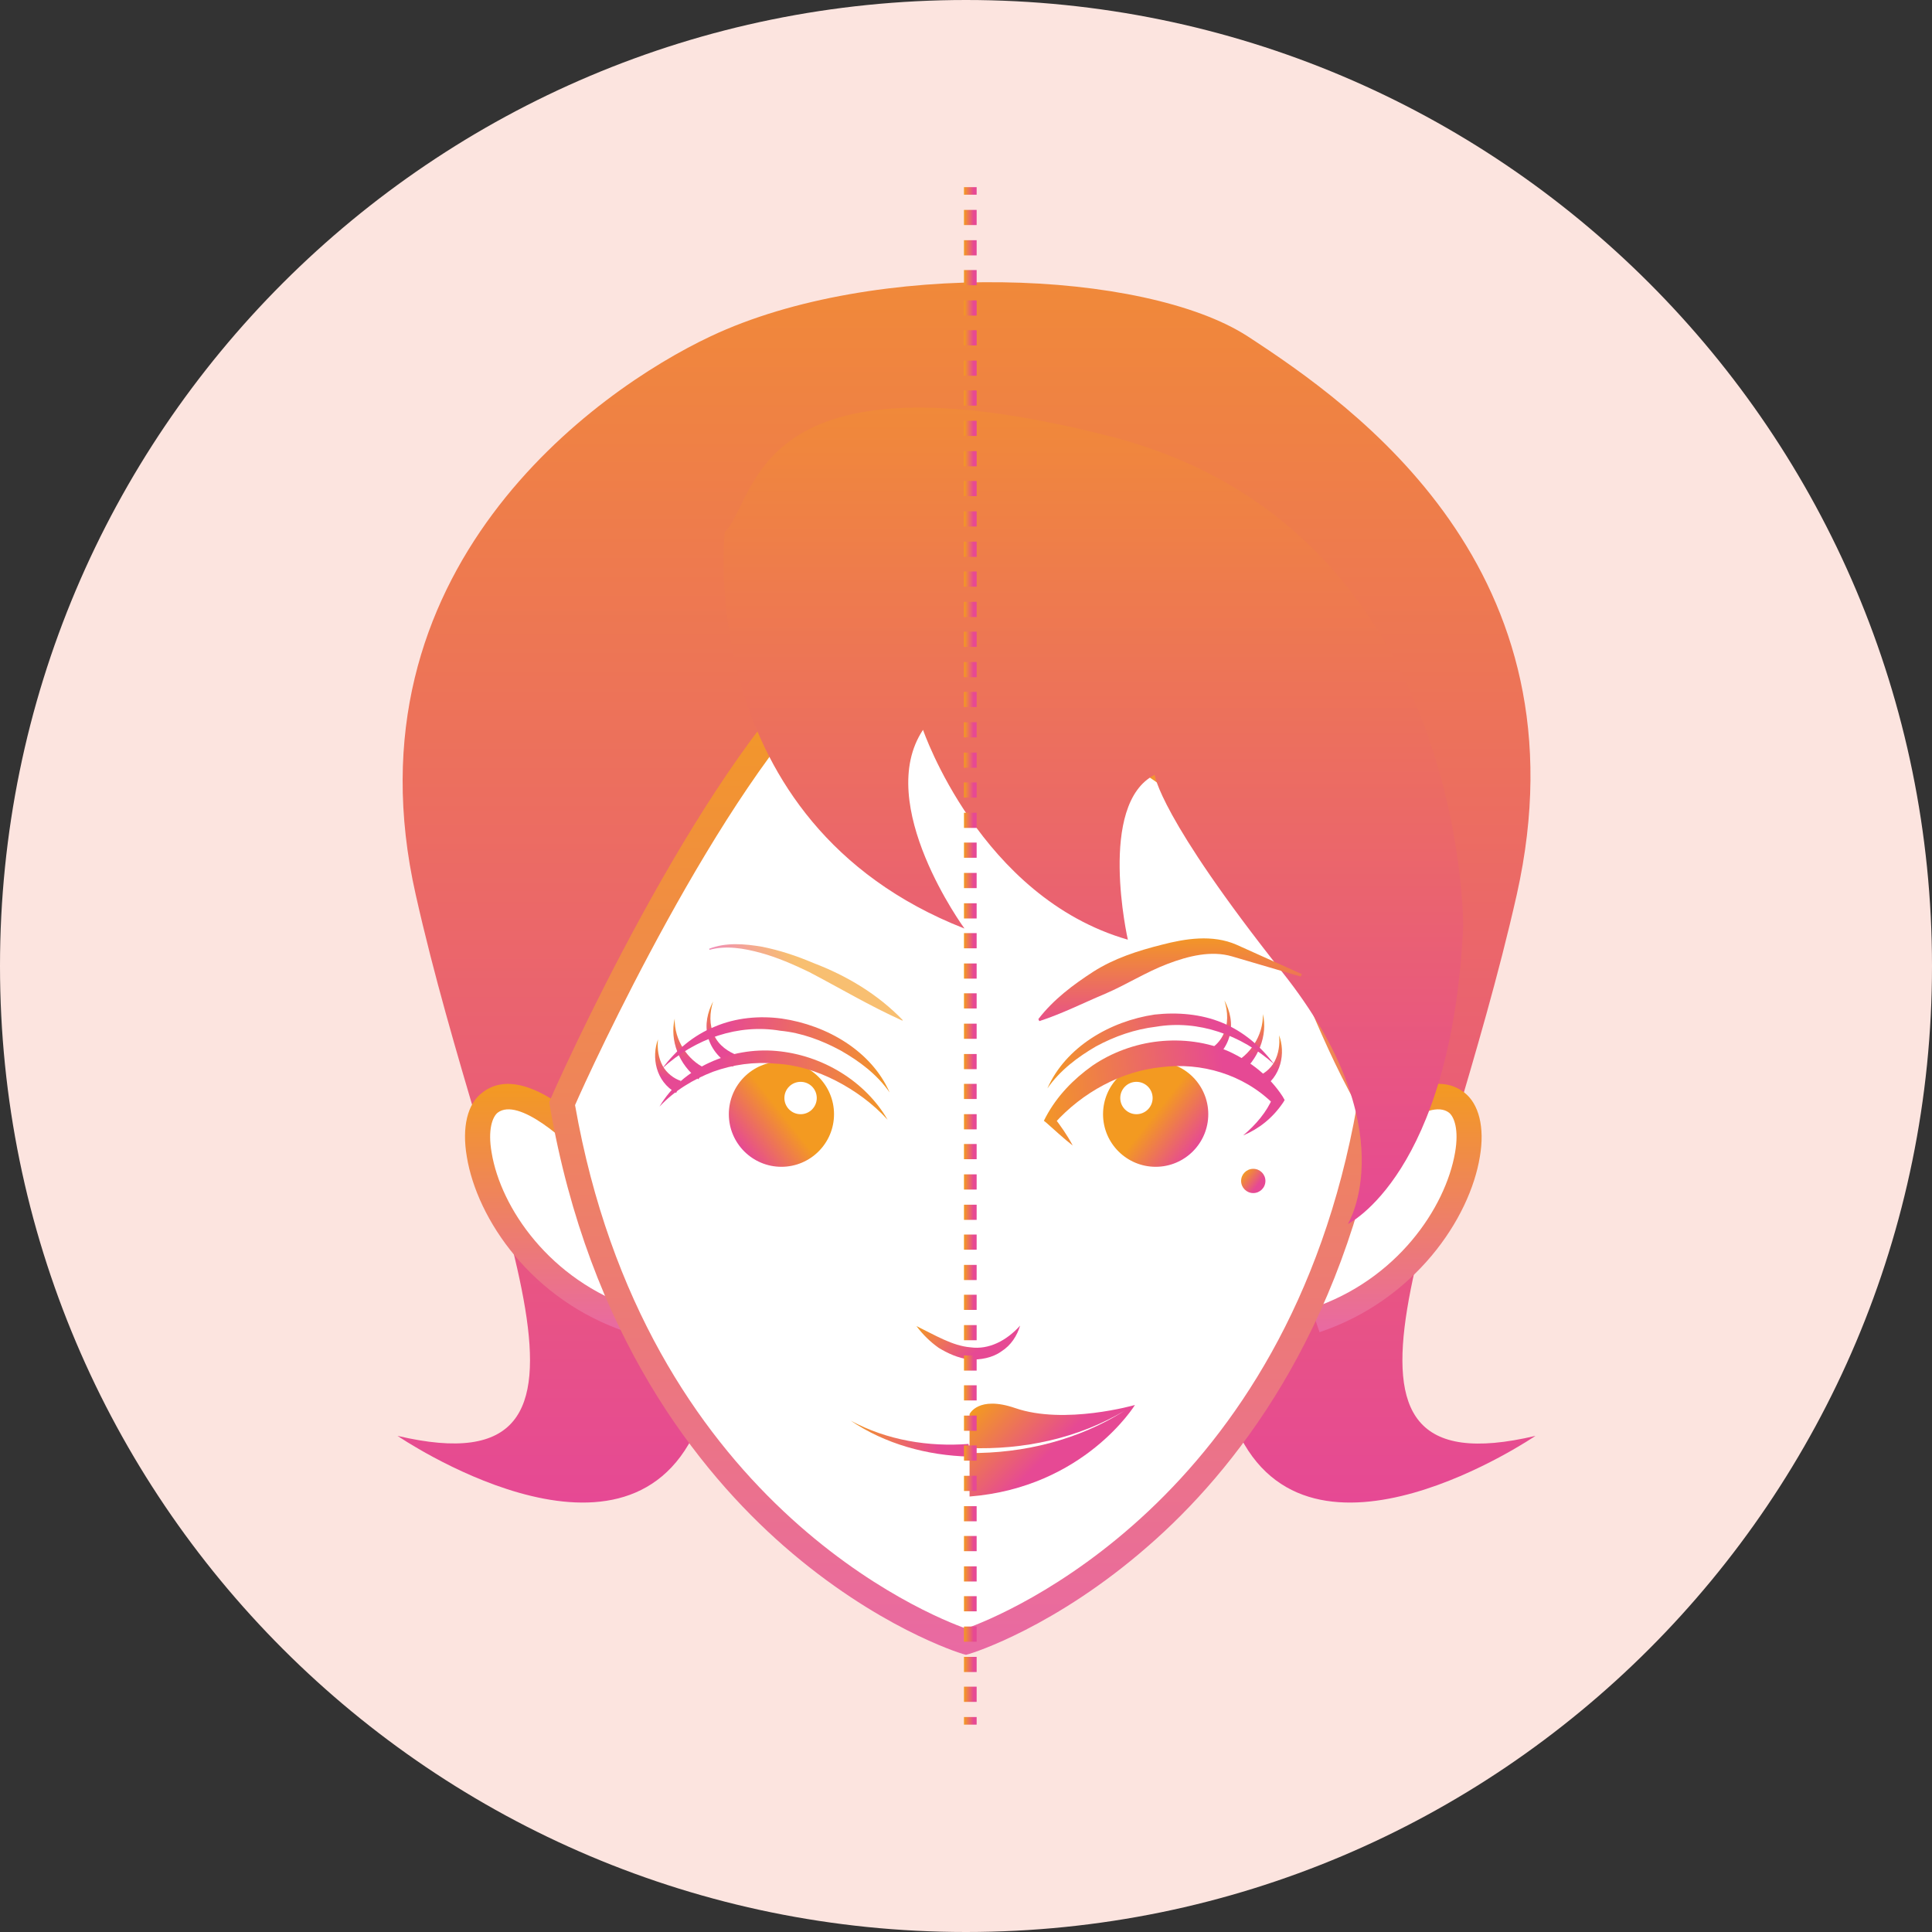 <svg width="45" height="45" viewBox="0 0 45 45" fill="none" xmlns="http://www.w3.org/2000/svg">
	<rect x="0" y="0" width="45" height="45" fill="#333333" stroke="none"/>
	<defs>
<linearGradient id="paint0_linear_4933_2326" x1="22.497" y1="-35.775" x2="22.497" y2="35.008" gradientUnits="userSpaceOnUse">
<stop offset="0.491" stop-color="#F39A21"/>
<stop offset="1" stop-color="#E64994"/>
</linearGradient>
<linearGradient id="paint1_linear_4933_2326" x1="12.811" y1="25.245" x2="12.811" y2="31.024" gradientUnits="userSpaceOnUse">
<stop stop-color="#F39A21"/>
<stop offset="1" stop-color="#E969A3"/>
</linearGradient>
<linearGradient id="paint2_linear_4933_2326" x1="32.531" y1="25.245" x2="32.531" y2="31.024" gradientUnits="userSpaceOnUse">
<stop stop-color="#F39A21"/>
<stop offset="1" stop-color="#E969A3"/>
</linearGradient>
<linearGradient id="paint3_linear_4933_2326" x1="22.499" y1="15.217" x2="22.499" y2="38.548" gradientUnits="userSpaceOnUse">
<stop stop-color="#F39A21"/>
<stop offset="1" stop-color="#E969A3"/>
</linearGradient>
<linearGradient id="paint4_linear_4933_2326" x1="25.471" y1="-18.798" x2="25.471" y2="28.535" gradientUnits="userSpaceOnUse">
<stop offset="0.491" stop-color="#F39A21"/>
<stop offset="1" stop-color="#E64994"/>
</linearGradient>
<linearGradient id="paint5_linear_4933_2326" x1="21.936" y1="30.27" x2="23.297" y2="31.631" gradientUnits="userSpaceOnUse">
<stop stop-color="#F39A21"/>
<stop offset="0.745" stop-color="#E64994"/>
</linearGradient>
<linearGradient id="paint6_linear_4933_2326" x1="28.022" y1="23.545" x2="28.538" y2="24.605" gradientUnits="userSpaceOnUse">
<stop stop-color="#F39A21"/>
<stop offset="0.745" stop-color="#E64994"/>
</linearGradient>
<linearGradient id="paint7_linear_4933_2326" x1="28.941" y1="23.716" x2="29.234" y2="24.942" gradientUnits="userSpaceOnUse">
<stop stop-color="#F39A21"/>
<stop offset="0.745" stop-color="#E64994"/>
</linearGradient>
<linearGradient id="paint8_linear_4933_2326" x1="29.434" y1="24.192" x2="29.694" y2="25.278" gradientUnits="userSpaceOnUse">
<stop stop-color="#F39A21"/>
<stop offset="0.745" stop-color="#E64994"/>
</linearGradient>
<linearGradient id="paint9_linear_4933_2326" x1="25.958" y1="25.184" x2="27.887" y2="26.71" gradientUnits="userSpaceOnUse">
<stop offset="0.491" stop-color="#F39A21"/>
<stop offset="1" stop-color="#E64994"/>
</linearGradient>
<linearGradient id="paint10_linear_4933_2326" x1="28.962" y1="27.33" x2="29.413" y2="27.686" gradientUnits="userSpaceOnUse">
<stop stop-color="#F39A21"/>
<stop offset="0.746" stop-color="#E64994"/>
</linearGradient>
<linearGradient id="paint11_linear_4933_2326" x1="24.199" y1="24.678" x2="29.718" y2="24.035" gradientUnits="userSpaceOnUse">
<stop stop-color="#F39A21"/>
<stop offset="0.745" stop-color="#E64994"/>
</linearGradient>
<linearGradient id="paint12_linear_4933_2326" x1="23.104" y1="32.39" x2="24.983" y2="34.269" gradientUnits="userSpaceOnUse">
<stop stop-color="#F39A21"/>
<stop offset="0.745" stop-color="#E64994"/>
</linearGradient>
<linearGradient id="paint13_linear_4933_2326" x1="27.251" y1="21.733" x2="27.251" y2="23.999" gradientUnits="userSpaceOnUse">
<stop stop-color="#F39A21"/>
<stop offset="1" stop-color="#E64994"/>
</linearGradient>
<linearGradient id="paint14_linear_4933_2326" x1="17.099" y1="23.545" x2="16.582" y2="24.605" gradientUnits="userSpaceOnUse">
<stop stop-color="#F39A21"/>
<stop offset="0.745" stop-color="#E64994"/>
</linearGradient>
<linearGradient id="paint15_linear_4933_2326" x1="16.179" y1="23.817" x2="15.886" y2="25.042" gradientUnits="userSpaceOnUse">
<stop stop-color="#F39A21"/>
<stop offset="0.745" stop-color="#E64994"/>
</linearGradient>
<linearGradient id="paint16_linear_4933_2326" x1="15.686" y1="24.292" x2="15.427" y2="25.378" gradientUnits="userSpaceOnUse">
<stop stop-color="#F39A21"/>
<stop offset="0.745" stop-color="#E64994"/>
</linearGradient>
<linearGradient id="paint17_linear_4933_2326" x1="19.163" y1="25.183" x2="17.234" y2="26.71" gradientUnits="userSpaceOnUse">
<stop offset="0.491" stop-color="#F39A21"/>
<stop offset="1" stop-color="#E64994"/>
</linearGradient>
<linearGradient id="paint18_linear_4933_2326" x1="20.921" y1="24.778" x2="15.402" y2="24.135" gradientUnits="userSpaceOnUse">
<stop stop-color="#F39A21"/>
<stop offset="0.745" stop-color="#E64994"/>
</linearGradient>
<linearGradient id="paint19_linear_4933_2326" x1="20.046" y1="22.068" x2="17.575" y2="23.738" gradientUnits="userSpaceOnUse">
<stop offset="0.491" stop-color="#F39A21"/>
<stop offset="1" stop-color="#E64994"/>
</linearGradient>
<linearGradient id="paint20_linear_4933_2326" x1="19.747" y1="33.508" x2="22.588" y2="33.508" gradientUnits="userSpaceOnUse">
<stop stop-color="#F39A21"/>
<stop offset="0.745" stop-color="#E64994"/>
</linearGradient>
<linearGradient id="paint21_linear_4933_2326" x1="22.457" y1="40.081" x2="22.752" y2="40.081" gradientUnits="userSpaceOnUse">
<stop stop-color="#F39A21"/>
<stop offset="0.745" stop-color="#E64994"/>
</linearGradient>
<linearGradient id="paint22_linear_4933_2326" x1="22.457" y1="22.266" x2="22.752" y2="22.266" gradientUnits="userSpaceOnUse">
<stop stop-color="#F39A21"/>
<stop offset="0.745" stop-color="#E64994"/>
</linearGradient>
<linearGradient id="paint23_linear_4933_2326" x1="22.457" y1="4.45" x2="22.752" y2="4.45" gradientUnits="userSpaceOnUse">
<stop stop-color="#F39A21"/>
<stop offset="0.745" stop-color="#E64994"/>
</linearGradient>
<linearGradient id="paint24_linear_4933_2326" x1="24.057" y1="25.676" x2="30.057" y2="25.15" gradientUnits="userSpaceOnUse">
<stop stop-color="#F39A21"/>
<stop offset="0.745" stop-color="#E64994"/>
</linearGradient>
<linearGradient id="paint25_linear_4933_2326" x1="20.833" y1="25.367" x2="15.282" y2="25.056" gradientUnits="userSpaceOnUse">
<stop stop-color="#F39A21"/>
<stop offset="0.745" stop-color="#E64994"/>
</linearGradient>
</defs>
<path d="M22.5 45C34.926 45 45 34.926 45 22.5C45 10.074 34.926 0 22.5 0C10.074 0 0 10.074 0 22.5C0 34.926 10.074 45 22.5 45Z" fill="#FCE4DF"/>
<path d="M35.328 20.839C37.025 13.276 31.535 9.448 29.061 7.834C26.658 6.279 20.367 6.031 16.551 7.834C13.877 9.094 7.975 13.276 9.683 20.839C11.379 28.402 14.925 34.775 9.259 33.444C9.259 33.444 14.501 37.025 16.209 33.314C17.422 30.664 20.721 25.492 22.511 22.759C24.302 25.504 27.6 30.664 28.814 33.314C30.51 37.025 35.764 33.444 35.764 33.444C30.086 34.787 33.62 28.414 35.328 20.839Z" fill="url(#paint0_linear_4933_2326)"/>
<path d="M13.901 26.906C13.901 26.906 12.251 25.021 11.403 25.669C10.555 26.317 11.568 29.698 14.69 30.734" fill="white"/>
<path d="M14.608 31.029C12.381 30.287 11.109 28.39 10.873 26.941C10.756 26.258 10.885 25.704 11.239 25.445C12.275 24.644 13.948 26.505 14.136 26.717L13.689 27.106C13.206 26.564 12.075 25.551 11.592 25.916C11.474 26.011 11.356 26.305 11.451 26.847C11.663 28.131 12.805 29.816 14.796 30.475L14.608 31.029Z" fill="url(#paint1_linear_4933_2326)"/>
<path d="M31.441 26.906C31.441 26.906 33.09 25.021 33.938 25.669C34.786 26.317 33.773 29.698 30.651 30.734" fill="white"/>
<path d="M30.734 31.029L30.546 30.475C32.537 29.816 33.668 28.131 33.891 26.847C33.986 26.305 33.868 26.011 33.75 25.916C33.267 25.551 32.136 26.564 31.653 27.106L31.206 26.717C31.394 26.505 33.067 24.644 34.103 25.445C34.445 25.704 34.587 26.258 34.469 26.941C34.233 28.39 32.949 30.287 30.734 31.029Z" fill="url(#paint2_linear_4933_2326)"/>
<path d="M19.355 15.526C16.375 18.236 13.088 25.692 13.088 25.692C14.843 35.882 22.5 38.238 22.5 38.238C22.5 38.238 30.157 35.882 31.913 25.692C29.368 21.251 30.063 16.881 19.355 15.526Z" fill="white"/>
<path d="M22.5 38.544L22.417 38.521C22.335 38.497 20.415 37.897 18.259 36.012C16.28 34.28 13.724 31.099 12.805 25.751L12.793 25.669L12.828 25.586C12.958 25.28 16.186 18.035 19.166 15.314L19.272 15.22L19.402 15.232C28.119 16.339 29.485 19.532 30.922 22.924C31.288 23.784 31.665 24.668 32.171 25.551L32.218 25.645L32.195 25.751C31.276 31.099 28.72 34.292 26.741 36.012C24.585 37.897 22.665 38.497 22.582 38.521L22.5 38.544ZM13.394 25.74C15.019 34.987 21.663 37.638 22.5 37.932C23.336 37.638 29.98 34.975 31.606 25.751C31.111 24.868 30.734 23.996 30.381 23.148C28.955 19.802 27.718 16.904 19.46 15.832C16.751 18.389 13.747 24.927 13.394 25.74Z" fill="url(#paint3_linear_4933_2326)"/>
<path d="M16.881 12.393C16.881 12.393 16.127 19.143 22.465 21.628C22.465 21.628 20.345 18.73 21.499 16.999C21.499 16.999 22.83 20.898 26.27 21.887C26.27 21.887 25.552 18.73 26.895 18.047C26.895 18.047 26.989 19.013 29.875 22.653C32.761 26.293 31.395 28.508 31.395 28.508C31.395 28.508 33.798 27.353 34.08 21.593C34.08 21.593 34.175 12.275 25.823 10.155C17.47 8.034 17.659 11.627 16.881 12.393Z" fill="url(#paint4_linear_4933_2326)"/>
<path d="M23.761 30.876C23.69 31.111 23.549 31.335 23.325 31.476C23.113 31.63 22.83 31.677 22.571 31.665C22.312 31.63 22.076 31.523 21.864 31.394C21.664 31.253 21.487 31.076 21.346 30.887C21.782 31.099 22.182 31.347 22.606 31.382C23.03 31.441 23.443 31.229 23.761 30.876Z" fill="url(#paint5_linear_4933_2326)"/>
<path d="M27.942 24.562C28.154 24.491 28.39 24.326 28.496 24.09C28.614 23.855 28.602 23.572 28.52 23.301C28.649 23.549 28.72 23.843 28.637 24.137C28.555 24.432 28.343 24.668 28.06 24.821L27.942 24.562Z" fill="url(#paint6_linear_4933_2326)"/>
<path d="M28.708 24.774C29.108 24.585 29.427 24.126 29.415 23.619C29.533 24.114 29.309 24.691 28.861 25.033L28.708 24.774Z" fill="url(#paint7_linear_4933_2326)"/>
<path d="M29.262 25.08C29.415 25.033 29.592 24.903 29.686 24.726C29.78 24.55 29.815 24.326 29.792 24.114C29.945 24.514 29.851 25.092 29.368 25.363L29.262 25.08Z" fill="url(#paint8_linear_4933_2326)"/>
<path d="M26.918 27.177C27.594 27.177 28.143 26.628 28.143 25.952C28.143 25.275 27.594 24.726 26.918 24.726C26.241 24.726 25.692 25.275 25.692 25.952C25.692 26.628 26.241 27.177 26.918 27.177Z" fill="url(#paint9_linear_4933_2326)"/>
<path d="M29.191 27.789C29.347 27.789 29.474 27.663 29.474 27.506C29.474 27.35 29.347 27.224 29.191 27.224C29.035 27.224 28.908 27.35 28.908 27.506C28.908 27.663 29.035 27.789 29.191 27.789Z" fill="url(#paint10_linear_4933_2326)"/>
<path d="M26.47 25.952C26.678 25.952 26.847 25.783 26.847 25.575C26.847 25.366 26.678 25.198 26.47 25.198C26.262 25.198 26.093 25.366 26.093 25.575C26.093 25.783 26.262 25.952 26.47 25.952Z" fill="white"/>
<path d="M24.396 25.351C24.821 24.385 25.857 23.784 26.894 23.631C27.424 23.572 27.978 23.619 28.461 23.819C28.955 24.02 29.368 24.373 29.674 24.785C28.908 24.102 27.907 23.749 26.929 23.914C26.434 23.973 25.963 24.137 25.527 24.373C25.103 24.62 24.691 24.927 24.396 25.351Z" fill="url(#paint11_linear_4933_2326)"/>
<path d="M22.583 32.937C22.583 32.937 22.783 32.501 23.643 32.796C24.798 33.196 26.435 32.725 26.435 32.725C26.435 32.725 25.257 34.645 22.583 34.857V32.937Z" fill="url(#paint12_linear_4933_2326)"/>
<path d="M24.185 23.737C24.538 23.277 24.997 22.936 25.469 22.63C25.952 22.323 26.494 22.147 27.059 22.005C27.601 21.864 28.237 21.758 28.802 22.005L30.322 22.689L30.298 22.747L28.696 22.276C28.213 22.135 27.683 22.264 27.189 22.453C26.694 22.641 26.234 22.936 25.739 23.148C25.233 23.36 24.75 23.607 24.208 23.784L24.185 23.737Z" fill="url(#paint13_linear_4933_2326)"/>
<path d="M17.07 24.844C16.787 24.691 16.575 24.456 16.492 24.161C16.41 23.866 16.481 23.572 16.61 23.325C16.528 23.584 16.516 23.878 16.634 24.114C16.74 24.349 16.964 24.503 17.188 24.585L17.07 24.844Z" fill="url(#paint14_linear_4933_2326)"/>
<path d="M16.268 25.139C15.809 24.797 15.597 24.232 15.715 23.725C15.703 24.232 16.021 24.691 16.422 24.88L16.268 25.139Z" fill="url(#paint15_linear_4933_2326)"/>
<path d="M15.75 25.457C15.267 25.186 15.173 24.62 15.326 24.208C15.303 24.432 15.338 24.644 15.432 24.821C15.526 24.997 15.703 25.127 15.856 25.174L15.75 25.457Z" fill="url(#paint16_linear_4933_2326)"/>
<path d="M18.201 27.177C18.877 27.177 19.426 26.628 19.426 25.952C19.426 25.275 18.877 24.726 18.201 24.726C17.524 24.726 16.976 25.275 16.976 25.952C16.976 26.628 17.524 27.177 18.201 27.177Z" fill="url(#paint17_linear_4933_2326)"/>
<path d="M18.648 25.952C18.856 25.952 19.024 25.783 19.024 25.575C19.024 25.366 18.856 25.198 18.648 25.198C18.439 25.198 18.27 25.366 18.27 25.575C18.27 25.783 18.439 25.952 18.648 25.952Z" fill="white"/>
<path d="M20.721 25.445C20.426 25.021 20.014 24.715 19.578 24.467C19.142 24.232 18.671 24.055 18.176 24.008C17.199 23.843 16.197 24.185 15.432 24.88C15.738 24.467 16.15 24.114 16.645 23.914C17.14 23.702 17.693 23.654 18.212 23.725C19.26 23.878 20.297 24.479 20.721 25.445Z" fill="url(#paint18_linear_4933_2326)"/>
<path opacity="0.64" d="M21.016 23.772C20.262 23.431 19.567 23.018 18.848 22.641C18.483 22.465 18.106 22.3 17.717 22.194C17.328 22.088 16.916 22.017 16.527 22.123L16.516 22.099C16.904 21.946 17.34 21.982 17.753 22.052C18.165 22.135 18.554 22.264 18.942 22.429C19.72 22.724 20.45 23.16 21.027 23.761L21.016 23.772Z" fill="url(#paint19_linear_4933_2326)"/>
<path d="M22.583 33.927C21.593 33.903 20.616 33.632 19.814 33.09C20.663 33.55 21.64 33.703 22.559 33.632L22.583 33.927Z" fill="url(#paint20_linear_4933_2326)"/>
<path d="M22.582 33.727C23.831 33.774 25.115 33.503 26.199 32.855C25.127 33.538 23.843 33.856 22.57 33.844L22.582 33.727Z" fill="white"/>
<path d="M22.748 39.993H22.453V40.17H22.748V39.993Z" fill="url(#paint21_linear_4933_2326)"/>
<path d="M22.748 39.64H22.453V39.286H22.748V39.64ZM22.748 38.945H22.453V38.592H22.748V38.945ZM22.748 38.238H22.453V37.885H22.748V38.238ZM22.748 37.531H22.453V37.178H22.748V37.531ZM22.748 36.836H22.453V36.483H22.748V36.836ZM22.748 36.13H22.453V35.776H22.748V36.13ZM22.748 35.434H22.453V35.081H22.748V35.434ZM22.748 34.728H22.453V34.374H22.748V34.728ZM22.748 34.021H22.453V33.667H22.748V34.021ZM22.748 33.326H22.453V32.972H22.748V33.326ZM22.748 32.619H22.453V32.266H22.748V32.619ZM22.748 31.924H22.453V31.571H22.748V31.924ZM22.748 31.217H22.453V30.864H22.748V31.217ZM22.748 30.51H22.453V30.157H22.748V30.51ZM22.748 29.815H22.453V29.462H22.748V29.815ZM22.748 29.108H22.453V28.755H22.748V29.108ZM22.748 28.413H22.453V28.06H22.748V28.413ZM22.748 27.707H22.453V27.353H22.748V27.707ZM22.748 27H22.453V26.646H22.748V27ZM22.748 26.305H22.453V25.951H22.748V26.305ZM22.748 25.598H22.453V25.245H22.748V25.598ZM22.748 24.903H22.453V24.55H22.748V24.903ZM22.748 24.196H22.453V23.843H22.748V24.196ZM22.748 23.489H22.453V23.136H22.748V23.489ZM22.748 22.794H22.453V22.441H22.748V22.794ZM22.748 22.088H22.453V21.734H22.748V22.088ZM22.748 21.393H22.453V21.039H22.748V21.393ZM22.748 20.686H22.453V20.332H22.748V20.686ZM22.748 19.979H22.453V19.625H22.748V19.979ZM22.748 19.284H22.453V18.93H22.748V19.284ZM22.748 18.577H22.453V18.224H22.748V18.577ZM22.748 17.882H22.453V17.529H22.748V17.882ZM22.748 17.175H22.453V16.822H22.748V17.175ZM22.748 16.468H22.453V16.115H22.748V16.468ZM22.748 15.773H22.453V15.42H22.748V15.773ZM22.748 15.067H22.453V14.713H22.748V15.067ZM22.748 14.372H22.453V14.018H22.748V14.372ZM22.748 13.665H22.453V13.311H22.748V13.665ZM22.748 12.97H22.453V12.616H22.748V12.97ZM22.748 12.263H22.453V11.91H22.748V12.263ZM22.748 11.556H22.453V11.203H22.748V11.556ZM22.748 10.861H22.453V10.508H22.748V10.861ZM22.748 10.154H22.453V9.801H22.748V10.154ZM22.748 9.448H22.453V9.094H22.748V9.448ZM22.748 8.752H22.453V8.399H22.748V8.752ZM22.748 8.046H22.453V7.692H22.748V8.046ZM22.748 7.351H22.453V6.997H22.748V7.351ZM22.748 6.644H22.453V6.29H22.748V6.644ZM22.748 5.949H22.453V5.595H22.748V5.949ZM22.748 5.242H22.453V4.889H22.748V5.242Z" fill="url(#paint22_linear_4933_2326)"/>
<path d="M22.748 4.359H22.453V4.535H22.748V4.359Z" fill="url(#paint23_linear_4933_2326)"/>
<path d="M24.986 26.682C24.774 26.517 24.574 26.329 24.373 26.152L24.314 26.105L24.362 26.011C24.621 25.528 24.998 25.139 25.445 24.821C25.893 24.515 26.435 24.314 26.988 24.255C27.542 24.196 28.108 24.267 28.626 24.491C29.133 24.727 29.568 25.068 29.875 25.539L29.922 25.622L29.886 25.681C29.639 26.046 29.321 26.293 28.956 26.446C29.25 26.199 29.509 25.893 29.639 25.575L29.651 25.704C28.956 25.021 27.978 24.738 27.047 24.856C26.129 24.95 25.221 25.433 24.562 26.164L24.55 26.022C24.703 26.223 24.856 26.435 24.986 26.682Z" fill="url(#paint24_linear_4933_2326)"/>
<path d="M20.674 26.081C20.332 25.704 19.908 25.398 19.473 25.174C19.037 24.95 18.554 24.797 18.059 24.774C17.564 24.726 17.069 24.797 16.61 24.962C16.151 25.139 15.715 25.398 15.361 25.775C15.891 24.868 17.022 24.385 18.082 24.479C19.154 24.573 20.156 25.186 20.674 26.081Z" fill="url(#paint25_linear_4933_2326)"/>

</svg>
